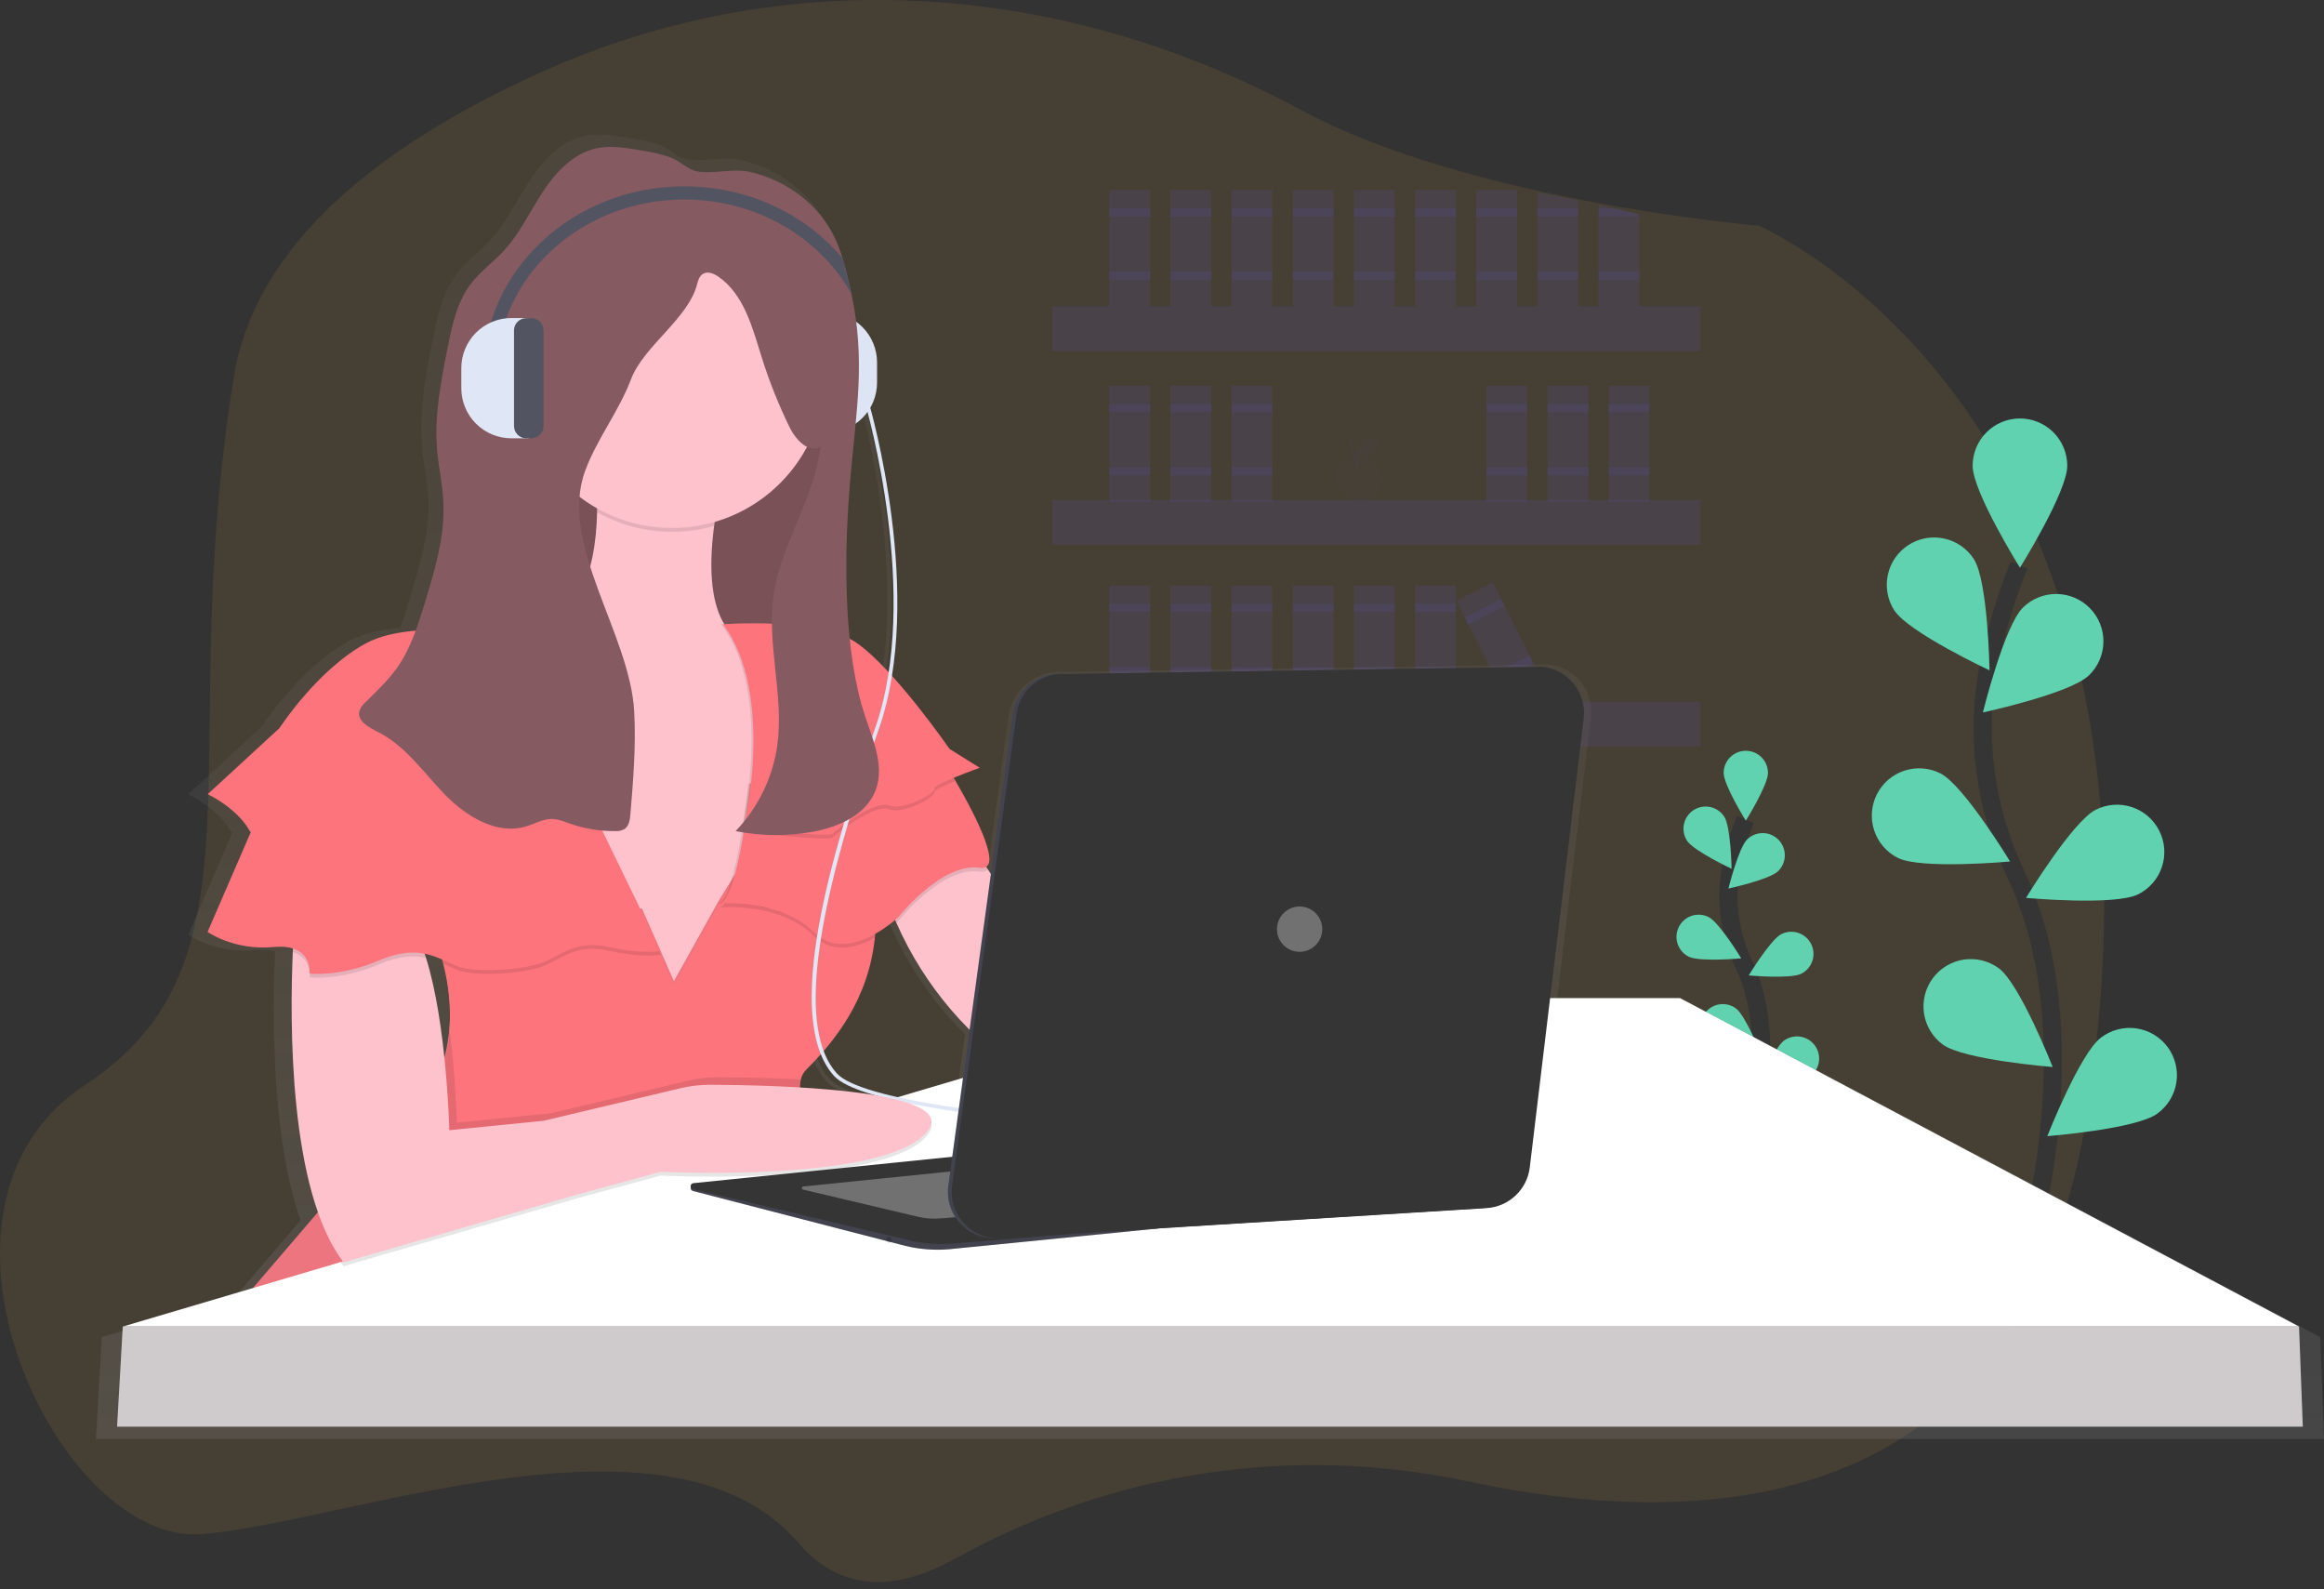 <svg width="256" height="175" viewBox="0 0 256 175" fill="none" xmlns="http://www.w3.org/2000/svg">
<rect x="0" y="0" width="256" height="175" fill="#333333" stroke="none"/>
<g clip-path="url(#clip0)">
<path opacity="0.1" d="M105.21 171.663C122.513 162.088 142.28 159.027 161.598 163.132C188.971 168.951 223.374 166.67 230.038 121.773C241.419 45.095 193.727 24.856 193.727 24.856C193.727 24.856 162.011 22.2 143.257 12.088C116.617 -2.281 86.168 -4.111 59.394 8.047C42.272 15.815 28.172 26.632 25.763 41.484C19.028 83.021 30.09 105.906 9.396 119.465C-11.298 133.024 6.387 170.249 22.252 168.96C38.116 167.671 73.965 153.533 87.935 169.91C92.897 175.718 99.174 175.004 105.21 171.663Z" fill="#F2AB3E"/>
<path opacity="0.1" d="M187.31 33.725H115.913V38.664H187.31V33.725Z" fill="#6C63FF"/>
<path opacity="0.1" d="M187.31 55.055H115.913V59.994H187.31V55.055Z" fill="#6C63FF"/>
<path opacity="0.1" d="M187.31 77.282H115.913V82.222H187.31V77.282Z" fill="#6C63FF"/>
<path opacity="0.1" d="M126.69 20.928H122.199V33.725H126.69V20.928Z" fill="#6C63FF"/>
<path opacity="0.1" d="M126.69 22.948H122.199V23.846H126.69V22.948Z" fill="#6C63FF"/>
<path opacity="0.1" d="M126.69 29.908H122.199V30.806H126.69V29.908Z" fill="#6C63FF"/>
<path opacity="0.1" d="M133.425 20.928H128.935V33.725H133.425V20.928Z" fill="#6C63FF"/>
<path opacity="0.1" d="M133.425 22.948H128.935V23.846H133.425V22.948Z" fill="#6C63FF"/>
<path opacity="0.1" d="M133.425 29.908H128.935V30.806H133.425V29.908Z" fill="#6C63FF"/>
<path opacity="0.1" d="M140.161 20.928H135.671V33.725H140.161V20.928Z" fill="#6C63FF"/>
<path opacity="0.1" d="M140.161 22.948H135.671V23.846H140.161V22.948Z" fill="#6C63FF"/>
<path opacity="0.1" d="M140.161 29.908H135.671V30.806H140.161V29.908Z" fill="#6C63FF"/>
<path opacity="0.1" d="M146.897 20.928H142.406V33.725H146.897V20.928Z" fill="#6C63FF"/>
<path opacity="0.1" d="M146.897 22.948H142.406V23.846H146.897V22.948Z" fill="#6C63FF"/>
<path opacity="0.1" d="M146.897 29.908H142.406V30.806H146.897V29.908Z" fill="#6C63FF"/>
<path opacity="0.1" d="M153.632 20.928H149.142V33.725H153.632V20.928Z" fill="#6C63FF"/>
<path opacity="0.1" d="M153.632 22.948H149.142V23.846H153.632V22.948Z" fill="#6C63FF"/>
<path opacity="0.1" d="M153.632 29.908H149.142V30.806H153.632V29.908Z" fill="#6C63FF"/>
<path opacity="0.1" d="M160.368 20.928H155.877V33.725H160.368V20.928Z" fill="#6C63FF"/>
<path opacity="0.1" d="M160.368 22.948H155.877V23.846H160.368V22.948Z" fill="#6C63FF"/>
<path opacity="0.1" d="M160.368 29.908H155.877V30.806H160.368V29.908Z" fill="#6C63FF"/>
<path opacity="0.1" d="M167.103 20.928H162.613V33.725H167.103V20.928Z" fill="#6C63FF"/>
<path opacity="0.1" d="M167.103 22.948H162.613V23.846H167.103V22.948Z" fill="#6C63FF"/>
<path opacity="0.1" d="M167.103 29.908H162.613V30.806H167.103V29.908Z" fill="#6C63FF"/>
<path opacity="0.1" d="M164.445 64.148L160.431 66.161L166.167 77.601L170.182 75.588L164.445 64.148Z" fill="#6C63FF"/>
<path opacity="0.1" d="M165.352 65.955L161.338 67.968L161.741 68.771L165.755 66.758L165.352 65.955Z" fill="#6C63FF"/>
<path opacity="0.1" d="M168.47 72.179L164.456 74.191L164.859 74.994L168.873 72.981L168.47 72.179Z" fill="#6C63FF"/>
<path opacity="0.1" d="M126.69 42.481H122.199V55.279H126.69V42.481Z" fill="#6C63FF"/>
<path opacity="0.1" d="M126.69 44.502H122.199V45.4H126.69V44.502Z" fill="#6C63FF"/>
<path opacity="0.1" d="M126.69 51.463H122.199V52.361H126.69V51.463Z" fill="#6C63FF"/>
<path opacity="0.1" d="M133.425 42.481H128.935V55.279H133.425V42.481Z" fill="#6C63FF"/>
<path opacity="0.1" d="M133.425 44.502H128.935V45.4H133.425V44.502Z" fill="#6C63FF"/>
<path opacity="0.1" d="M133.425 51.463H128.935V52.361H133.425V51.463Z" fill="#6C63FF"/>
<path opacity="0.1" d="M140.161 42.481H135.671V55.279H140.161V42.481Z" fill="#6C63FF"/>
<path opacity="0.1" d="M140.161 44.502H135.671V45.4H140.161V44.502Z" fill="#6C63FF"/>
<path opacity="0.1" d="M140.161 51.463H135.671V52.361H140.161V51.463Z" fill="#6C63FF"/>
<path opacity="0.1" d="M168.226 42.481H163.736V55.279H168.226V42.481Z" fill="#6C63FF"/>
<path opacity="0.1" d="M168.226 44.502H163.736V45.4H168.226V44.502Z" fill="#6C63FF"/>
<path opacity="0.1" d="M168.226 51.463H163.736V52.361H168.226V51.463Z" fill="#6C63FF"/>
<path opacity="0.1" d="M174.962 42.481H170.471V55.279H174.962V42.481Z" fill="#6C63FF"/>
<path opacity="0.1" d="M174.962 44.502H170.471V45.4H174.962V44.502Z" fill="#6C63FF"/>
<path opacity="0.1" d="M174.962 51.463H170.471V52.361H174.962V51.463Z" fill="#6C63FF"/>
<path opacity="0.1" d="M181.697 42.481H177.207V55.279H181.697V42.481Z" fill="#6C63FF"/>
<path opacity="0.1" d="M181.697 44.502H177.207V45.4H181.697V44.502Z" fill="#6C63FF"/>
<path opacity="0.1" d="M181.697 51.463H177.207V52.361H181.697V51.463Z" fill="#6C63FF"/>
<path opacity="0.1" d="M126.69 64.484H122.199V77.282H126.69V64.484Z" fill="#6C63FF"/>
<path opacity="0.1" d="M126.69 66.505H122.199V67.403H126.69V66.505Z" fill="#6C63FF"/>
<path opacity="0.1" d="M126.69 73.465H122.199V74.363H126.69V73.465Z" fill="#6C63FF"/>
<path opacity="0.1" d="M133.425 64.484H128.935V77.282H133.425V64.484Z" fill="#6C63FF"/>
<path opacity="0.1" d="M133.425 66.505H128.935V67.403H133.425V66.505Z" fill="#6C63FF"/>
<path opacity="0.1" d="M133.425 73.465H128.935V74.363H133.425V73.465Z" fill="#6C63FF"/>
<path opacity="0.1" d="M140.161 64.484H135.671V77.282H140.161V64.484Z" fill="#6C63FF"/>
<path opacity="0.1" d="M140.161 66.505H135.671V67.403H140.161V66.505Z" fill="#6C63FF"/>
<path opacity="0.1" d="M140.161 73.465H135.671V74.363H140.161V73.465Z" fill="#6C63FF"/>
<path opacity="0.1" d="M146.897 64.484H142.406V77.282H146.897V64.484Z" fill="#6C63FF"/>
<path opacity="0.1" d="M146.897 66.505H142.406V67.403H146.897V66.505Z" fill="#6C63FF"/>
<path opacity="0.1" d="M146.897 73.465H142.406V74.363H146.897V73.465Z" fill="#6C63FF"/>
<path opacity="0.1" d="M153.632 64.484H149.142V77.282H153.632V64.484Z" fill="#6C63FF"/>
<path opacity="0.1" d="M153.632 66.505H149.142V67.403H153.632V66.505Z" fill="#6C63FF"/>
<path opacity="0.1" d="M153.632 73.465H149.142V74.363H153.632V73.465Z" fill="#6C63FF"/>
<path opacity="0.1" d="M160.368 64.484H155.877V77.282H160.368V64.484Z" fill="#6C63FF"/>
<path opacity="0.1" d="M160.368 66.505H155.877V67.403H160.368V66.505Z" fill="#6C63FF"/>
<path opacity="0.1" d="M160.368 73.465H155.877V74.363H160.368V73.465Z" fill="#6C63FF"/>
<path opacity="0.1" d="M173.839 22.067V33.724H169.349V21.212C170.851 21.477 172.348 21.762 173.839 22.067Z" fill="#6C63FF"/>
<path opacity="0.1" d="M173.839 22.948H169.349V23.846H173.839V22.948Z" fill="#6C63FF"/>
<path opacity="0.1" d="M173.839 29.908H169.349V30.806H173.839V29.908Z" fill="#6C63FF"/>
<path opacity="0.1" d="M180.575 23.627V33.73H176.084V22.549C176.668 22.677 177.249 22.811 177.831 22.948C178.75 23.164 179.665 23.39 180.575 23.627Z" fill="#6C63FF"/>
<path opacity="0.1" d="M180.575 23.626V23.85H176.084V22.952H177.831C178.75 23.165 179.665 23.389 180.575 23.626Z" fill="#6C63FF"/>
<path opacity="0.1" d="M180.575 29.908H176.084V30.806H180.575V29.908Z" fill="#6C63FF"/>
<g opacity="0.1">
<path opacity="0.1" d="M149.229 50.628C149.229 50.628 147.869 50.165 147.209 51.367C147.036 51.692 146.948 52.055 146.953 52.423C146.958 52.791 147.056 53.152 147.238 53.472C147.669 54.249 148.556 55.269 150.235 55.17C151.661 55.094 152.135 54.007 152.256 52.994C152.302 52.615 152.252 52.231 152.108 51.877C151.965 51.524 151.734 51.212 151.437 50.973C151.14 50.733 150.787 50.574 150.41 50.508C150.034 50.443 149.648 50.475 149.288 50.601L149.229 50.628Z" fill="#6C63FF"/>
<path opacity="0.1" d="M147.534 53.581C147.352 53.261 147.255 52.9 147.25 52.532C147.244 52.164 147.332 51.8 147.505 51.475C148.16 50.276 149.526 50.736 149.526 50.736L149.595 50.712C150.115 50.524 150.685 50.536 151.196 50.748C150.914 50.58 150.599 50.477 150.272 50.446C149.946 50.414 149.616 50.456 149.308 50.568L149.238 50.593C149.238 50.593 147.878 50.13 147.217 51.331C147.045 51.657 146.957 52.02 146.962 52.388C146.967 52.756 147.065 53.117 147.247 53.437C147.584 54.081 148.126 54.593 148.787 54.895C148.257 54.58 147.824 54.125 147.534 53.581V53.581Z" fill="#6C63FF"/>
<path opacity="0.2" d="M148.527 51.205C148.527 51.205 149.032 51.602 150.258 51.205Z" fill="#6C63FF"/>
<path opacity="0.1" d="M148.417 48.318C148.417 48.318 149.281 50.662 149.209 51.275L149.894 51.203C149.894 51.203 148.74 49.149 149.03 48.318H148.417Z" fill="#6C63FF"/>
<path opacity="0.2" d="M148.417 48.318C148.417 48.318 149.281 50.662 149.209 51.275L149.894 51.203C149.894 51.203 148.74 49.149 149.03 48.318H148.417Z" fill="#6C63FF"/>
<path opacity="0.1" d="M151.95 48.517C151.95 48.517 150.588 47.821 149.979 48.395C149.371 48.97 149.276 50.441 149.276 50.441C149.276 50.441 151.497 50.742 151.95 48.517Z" fill="#6C63FF"/>
<path opacity="0.1" d="M151.95 48.517C151.95 48.517 150.588 47.821 149.979 48.395C149.371 48.97 149.276 50.441 149.276 50.441C149.276 50.441 151.497 50.742 151.95 48.517Z" fill="#6C63FF"/>
<path opacity="0.1" d="M149.274 50.441C149.274 50.441 149.631 48.735 151.948 48.515Z" fill="#6C63FF"/>
</g>
<path d="M223.411 137.182C223.411 137.182 230.328 113.7 222.113 96.414C218.667 89.16 217.522 81.016 219.113 73.145C219.875 69.411 220.978 65.754 222.407 62.222" stroke="#353535" stroke-width="2" stroke-miterlimit="10"/>
<path d="M217.297 51.297C217.297 54.175 222.508 62.523 222.508 62.523C222.508 62.523 227.719 54.178 227.719 51.297C227.719 49.915 227.17 48.59 226.193 47.612C225.215 46.635 223.89 46.086 222.508 46.086C221.126 46.086 219.8 46.635 218.823 47.612C217.846 48.59 217.297 49.915 217.297 51.297Z" fill="#60D2B0"/>
<path d="M208.682 67.238C210.254 69.654 219.156 73.828 219.156 73.828C219.156 73.828 218.995 63.989 217.43 61.574C217.058 60.999 216.576 60.502 216.013 60.114C215.449 59.725 214.814 59.451 214.145 59.307C213.475 59.164 212.784 59.154 212.11 59.277C211.437 59.401 210.794 59.656 210.219 60.028C209.644 60.4 209.148 60.881 208.759 61.445C208.371 62.008 208.097 62.643 207.953 63.313C207.809 63.982 207.799 64.674 207.923 65.347C208.046 66.021 208.301 66.663 208.673 67.238H208.682Z" fill="#60D2B0"/>
<path d="M209.053 94.481C211.624 95.776 221.422 94.88 221.422 94.88C221.422 94.88 216.316 86.47 213.745 85.174C213.134 84.866 212.469 84.681 211.786 84.631C211.104 84.58 210.418 84.664 209.768 84.878C209.118 85.092 208.517 85.433 207.998 85.879C207.48 86.326 207.054 86.87 206.746 87.481C206.438 88.092 206.253 88.758 206.202 89.441C206.152 90.123 206.236 90.809 206.45 91.459C206.664 92.109 207.004 92.71 207.451 93.228C207.898 93.747 208.442 94.172 209.053 94.481V94.481Z" fill="#60D2B0"/>
<path d="M213.992 115.028C216.307 116.739 226.116 117.513 226.116 117.513C226.116 117.513 222.506 108.36 220.191 106.649C219.641 106.242 219.016 105.947 218.352 105.782C217.688 105.616 216.998 105.583 216.321 105.684C215.644 105.785 214.994 106.019 214.407 106.372C213.82 106.724 213.309 107.189 212.902 107.739C212.495 108.289 212.2 108.914 212.035 109.578C211.869 110.242 211.836 110.932 211.937 111.609C212.039 112.286 212.272 112.936 212.625 113.523C212.977 114.11 213.442 114.621 213.992 115.028V115.028Z" fill="#60D2B0"/>
<path d="M230.099 74.384C228.036 76.389 218.424 78.466 218.424 78.466C218.424 78.466 220.779 68.912 222.843 66.907C223.333 66.427 223.913 66.048 224.55 65.792C225.187 65.536 225.869 65.409 226.555 65.417C227.241 65.426 227.919 65.57 228.55 65.841C229.181 66.112 229.752 66.505 230.23 66.998C230.708 67.49 231.084 68.072 231.337 68.71C231.59 69.349 231.714 70.031 231.702 70.717C231.69 71.403 231.543 72.081 231.269 72.71C230.994 73.339 230.599 73.908 230.104 74.384H230.099Z" fill="#60D2B0"/>
<path d="M235.546 98.487C232.975 99.783 223.177 98.887 223.177 98.887C223.177 98.887 228.283 90.477 230.854 89.181C231.465 88.873 232.13 88.688 232.813 88.637C233.495 88.587 234.181 88.671 234.831 88.885C235.481 89.099 236.083 89.439 236.601 89.886C237.12 90.333 237.545 90.877 237.853 91.488C238.161 92.099 238.346 92.765 238.397 93.447C238.448 94.13 238.363 94.816 238.149 95.466C237.935 96.115 237.595 96.717 237.148 97.235C236.702 97.754 236.157 98.179 235.546 98.487V98.487Z" fill="#60D2B0"/>
<path d="M237.643 122.644C235.328 124.354 225.519 125.129 225.519 125.129C225.519 125.129 229.129 115.975 231.444 114.265C231.994 113.848 232.62 113.546 233.288 113.373C233.955 113.201 234.65 113.163 235.332 113.261C236.015 113.359 236.671 113.592 237.262 113.945C237.854 114.299 238.37 114.766 238.78 115.321C239.189 115.875 239.485 116.505 239.65 117.174C239.815 117.843 239.845 118.539 239.739 119.22C239.633 119.901 239.393 120.554 239.033 121.142C238.673 121.73 238.2 122.24 237.641 122.644H237.643Z" fill="#60D2B0"/>
<path d="M192.735 125.365C192.735 125.365 195.975 114.363 192.126 106.265C190.491 102.878 189.997 99.052 190.721 95.362C191.078 93.613 191.596 91.9 192.266 90.245" stroke="#353535" stroke-width="2" stroke-miterlimit="10"/>
<path d="M189.87 85.126C189.87 86.473 192.311 90.385 192.311 90.385C192.311 90.385 194.751 86.473 194.751 85.126C194.751 84.479 194.494 83.858 194.036 83.4C193.578 82.942 192.957 82.685 192.309 82.685C191.662 82.685 191.041 82.942 190.583 83.4C190.125 83.858 189.868 84.479 189.868 85.126H189.87Z" fill="#60D2B0"/>
<path d="M185.835 92.595C186.567 93.718 190.743 95.682 190.743 95.682C190.743 95.682 190.667 91.073 189.935 89.941C189.761 89.672 189.535 89.44 189.271 89.258C189.007 89.076 188.71 88.947 188.396 88.88C188.083 88.813 187.759 88.808 187.444 88.866C187.128 88.924 186.828 89.044 186.558 89.218C186.289 89.392 186.057 89.618 185.875 89.882C185.693 90.146 185.565 90.443 185.497 90.757C185.43 91.07 185.426 91.394 185.484 91.71C185.542 92.025 185.661 92.326 185.835 92.595V92.595Z" fill="#60D2B0"/>
<path d="M186.01 105.359C187.214 105.965 191.805 105.547 191.805 105.547C191.805 105.547 189.414 101.607 188.213 100.999C187.927 100.854 187.615 100.768 187.295 100.744C186.975 100.72 186.654 100.76 186.349 100.86C185.734 101.063 185.225 101.502 184.934 102.08C184.642 102.658 184.592 103.328 184.795 103.943C184.998 104.558 185.437 105.067 186.015 105.359H186.01Z" fill="#60D2B0"/>
<path d="M188.318 114.987C189.403 115.788 193.999 116.152 193.999 116.152C193.999 116.152 192.306 111.864 191.224 111.062C190.966 110.872 190.673 110.734 190.362 110.656C190.051 110.579 189.727 110.563 189.41 110.611C189.093 110.658 188.788 110.768 188.514 110.933C188.239 111.099 187.999 111.316 187.809 111.574C187.618 111.832 187.48 112.125 187.403 112.436C187.325 112.747 187.31 113.071 187.357 113.388C187.405 113.705 187.514 114.009 187.68 114.284C187.845 114.559 188.063 114.799 188.321 114.989L188.318 114.987Z" fill="#60D2B0"/>
<path d="M195.869 95.944C194.901 96.882 190.395 97.856 190.395 97.856C190.395 97.856 191.5 93.379 192.465 92.441C192.93 91.99 193.554 91.742 194.202 91.751C194.849 91.761 195.466 92.027 195.917 92.491C196.368 92.956 196.616 93.581 196.607 94.228C196.598 94.875 196.331 95.492 195.867 95.944H195.869Z" fill="#60D2B0"/>
<path d="M198.426 107.238C197.223 107.844 192.631 107.426 192.631 107.426C192.631 107.426 195.023 103.486 196.224 102.878C196.802 102.586 197.472 102.536 198.087 102.739C198.702 102.942 199.211 103.38 199.503 103.959C199.794 104.537 199.844 105.207 199.642 105.822C199.439 106.437 199 106.946 198.422 107.238H198.426Z" fill="#60D2B0"/>
<path d="M199.398 118.546C198.314 119.348 193.718 119.712 193.718 119.712C193.718 119.712 195.411 115.423 196.493 114.622C196.751 114.431 197.044 114.293 197.355 114.215C197.666 114.138 197.989 114.122 198.306 114.169C198.623 114.217 198.928 114.326 199.203 114.491C199.478 114.656 199.717 114.874 199.908 115.131C200.099 115.389 200.237 115.682 200.315 115.993C200.392 116.304 200.408 116.627 200.36 116.944C200.313 117.262 200.204 117.566 200.039 117.841C199.874 118.116 199.656 118.356 199.398 118.546Z" fill="#60D2B0"/>
<path d="M255.578 147.251L186.058 110.374H171.48L175.251 78.977C175.334 78.29 175.279 77.593 175.089 76.927C174.899 76.261 174.578 75.64 174.145 75.1C173.712 74.56 173.175 74.112 172.567 73.782C171.959 73.452 171.29 73.246 170.602 73.177L170.211 73.193H170.173L117.139 73.999C115.781 73.903 114.434 74.294 113.339 75.102C112.243 75.909 111.472 77.081 111.162 78.406L108.692 96.449L108.335 95.903L108.163 95.641C109.467 94.792 106.894 89.747 104.714 85.986L104.516 85.645C105.899 85.068 107.435 84.522 107.435 84.522L104.034 82.398C104.034 82.398 100.904 77.868 97.572 74.192C99.817 60.133 95.075 43.882 95.019 43.657L94.894 43.691C95.552 42.625 95.899 41.397 95.895 40.144V40.144C95.895 39.19 95.693 38.246 95.301 37.376C94.909 36.506 94.337 35.729 93.623 35.096C93.49 33.893 93.299 32.654 93.025 31.349C92.976 31.125 92.924 30.875 92.868 30.637C92.612 29.515 92.354 28.392 92.015 27.292C91.78 26.508 91.488 25.742 91.142 25C89.37 21.257 85.726 18.581 81.734 17.638C79.68 17.153 77.574 17.905 75.657 17.546C74.691 17.368 73.827 16.441 72.886 16.066C71.694 15.59 70.403 15.368 69.141 15.168C67.569 14.905 65.937 14.645 64.372 14.986C61.79 15.547 59.821 17.64 58.373 19.849C56.925 22.059 55.8 24.506 54.011 26.45C52.814 27.752 51.341 28.799 50.275 30.209C48.703 32.283 48.157 34.924 47.652 37.488C47.028 40.642 46.404 43.842 46.417 47.045C46.417 47.789 46.429 48.534 46.494 49.279C46.658 51.192 47.093 53.078 47.196 54.993C47.196 55.2 47.212 55.407 47.217 55.613C47.194 59.118 46.159 62.573 45.131 65.941C44.803 67.012 44.471 68.092 44.082 69.147C42.017 69.322 40.041 69.736 38.535 70.548C33.029 73.494 28.793 80.063 28.793 80.063L20.739 87.472C20.739 87.472 23.918 88.957 25.402 91.5C25.455 91.59 25.516 91.675 25.584 91.754L25.467 92.024L20.739 102.944C20.739 102.944 23.707 105.064 28.148 104.639C28.87 104.549 29.602 104.602 30.304 104.797C30.304 104.931 30.29 105.068 30.286 105.212C30.014 111.46 29.87 125.152 33.103 134.399L25.797 142.931L11.204 147.253L10.568 158.479H256.002L255.578 147.251ZM45.093 105.389C45.719 105.517 46.329 105.711 46.913 105.969V113.773C46.527 111.016 45.991 108.191 45.243 105.843C45.196 105.69 45.153 105.54 45.093 105.389ZM87.233 120.407C87.233 120.38 87.233 120.354 87.233 120.327C87.242 120.054 87.279 119.783 87.343 119.518C87.434 119.108 87.637 118.73 87.929 118.427C88.47 117.886 89.029 117.305 89.588 116.674C89.932 117.562 90.429 118.383 91.056 119.101C91.775 119.902 93.38 120.623 95.634 121.274C92.85 120.842 90.046 120.553 87.233 120.407V120.407ZM105.556 119.33L98.219 121.501C94.75 120.724 92.282 119.835 91.368 118.807C90.729 118.069 90.233 117.22 89.905 116.301C92.523 113.265 95.069 109.181 95.652 103.604C95.668 103.458 95.679 103.308 95.693 103.155C96.489 102.703 97.24 102.177 97.938 101.584L98.07 101.893C100.043 106.379 102.834 110.459 106.299 113.923L105.556 119.33ZM94.68 44.019C95.257 46.1 99.171 60.836 97.208 73.793C95.987 72.477 94.754 71.3 93.65 70.526C93.388 70.345 93.114 70.182 92.83 70.039C92.585 67.663 92.473 65.2 92.455 62.76C92.478 59.738 92.657 56.74 92.904 53.889C93.171 50.867 93.486 47.984 93.681 45.148C94.055 44.81 94.39 44.431 94.68 44.019V44.019Z" fill="url(#paint0_linear)"/>
<path d="M91.099 47.648H89.184V34.402H91.099C92.561 34.402 93.964 34.983 94.998 36.017C96.032 37.051 96.613 38.453 96.613 39.916V42.121C96.615 42.846 96.474 43.565 96.197 44.235C95.921 44.906 95.515 45.515 95.003 46.029C94.491 46.542 93.882 46.949 93.212 47.227C92.543 47.505 91.824 47.648 91.099 47.648V47.648Z" fill="#DFE6F5"/>
<path d="M88.912 47.648H89.456C90.203 47.648 90.809 47.042 90.809 46.295V35.767C90.809 35.019 90.203 34.413 89.456 34.413H88.912C88.164 34.413 87.558 35.019 87.558 35.767V46.295C87.558 47.042 88.164 47.648 88.912 47.648Z" fill="#535461"/>
<g opacity="0.1">
<path opacity="0.1" d="M91.099 47.648H89.184V34.402H91.099C92.561 34.402 93.964 34.983 94.998 36.017C96.032 37.051 96.613 38.453 96.613 39.916V42.121C96.615 42.846 96.474 43.565 96.197 44.235C95.921 44.906 95.515 45.515 95.003 46.029C94.491 46.542 93.882 46.949 93.212 47.227C92.543 47.505 91.824 47.648 91.099 47.648V47.648Z" fill="black"/>
<path opacity="0.1" d="M88.912 47.648H89.456C90.203 47.648 90.809 47.042 90.809 46.295V35.767C90.809 35.019 90.203 34.413 89.456 34.413H88.912C88.164 34.413 87.558 35.019 87.558 35.767V46.295C87.558 47.042 88.164 47.648 88.912 47.648Z" fill="black"/>
</g>
<path d="M92.011 41.412H58.537V76.134H92.011V41.412Z" fill="#865A61"/>
<path opacity="0.1" d="M92.011 36.63H58.537V71.352H92.011V36.63Z" fill="black"/>
<path d="M90.868 70.21L88.847 84.893L87.895 91.795L87.545 94.33L84.611 100.051L79.222 110.549L68.827 111.798L50.542 86.011C50.542 86.011 40.968 67.715 55.524 69.377C63.685 70.311 65.627 63.005 65.773 56.406C65.81 53.084 65.509 49.766 64.875 46.505L79.429 53.575C79.09 55.151 78.836 56.599 78.665 57.919C77.956 63.321 78.544 66.689 79.774 68.73C83.05 74.166 90.868 70.21 90.868 70.21Z" fill="#FDC2CC"/>
<path opacity="0.1" d="M79.433 53.577C79.095 55.153 78.84 56.601 78.669 57.921C77.159 58.351 75.597 58.569 74.026 58.568C71.135 58.573 68.292 57.829 65.773 56.41C65.81 53.088 65.509 49.77 64.875 46.509L79.433 53.577Z" fill="black"/>
<path d="M74.027 58.15C83.328 58.15 90.868 50.61 90.868 41.309C90.868 32.008 83.328 24.468 74.027 24.468C64.725 24.468 57.185 32.008 57.185 41.309C57.185 50.61 64.725 58.15 74.027 58.15Z" fill="#FDC2CC"/>
<path d="M96.483 137.16L27.246 142.571L38.472 129.472C50.517 122.112 50.414 111.996 48.813 105.72C48.316 103.709 47.566 101.769 46.579 99.948L70.511 100.06H70.713L72.68 104.53L72.769 104.732L74.233 108.057L79.222 99.117L80.958 96.32L81.927 94.748C81.927 94.748 96.274 91.421 96.481 99.945C96.506 100.924 96.468 101.904 96.366 102.878C95.652 109.739 91.898 114.301 88.789 117.411C85.255 120.943 96.483 137.16 96.483 137.16Z" fill="#EC7580"/>
<path d="M88.214 118.892C87.707 120.913 88.986 124.386 90.684 127.796C82.545 128.672 73.62 128.216 73.62 128.216L64.462 130.713L38.682 138.198C37.56 136.746 36.662 134.92 35.919 132.864L38.474 129.882C46.514 124.97 49.141 118.829 49.525 113.423C49.677 110.969 49.438 108.506 48.815 106.128C48.319 104.119 47.569 102.18 46.583 100.36L70.515 100.472H70.717L72.684 104.943L72.774 105.145L74.237 108.47L79.226 99.529L80.957 96.732L81.927 95.16C81.927 95.16 96.274 91.828 96.483 100.36C96.508 101.339 96.47 102.318 96.368 103.292C95.654 110.154 91.9 114.716 88.791 117.826C88.504 118.121 88.305 118.49 88.214 118.892V118.892Z" fill="#FE747D"/>
<path d="M142.224 129.674C141.809 134.663 129.75 128.011 129.75 128.011C129.75 128.011 126.007 126.762 113.324 118.655C106.885 114.54 101.807 108.611 98.73 101.616C98.245 100.535 97.839 99.42 97.516 98.28L106.254 91.829L108.802 95.725L117.273 108.668L129.748 116.975C129.748 116.975 142.64 124.685 142.224 129.674Z" fill="#FDC2CC"/>
<path d="M253.25 146.099H13.523L37.522 138.998L97.518 121.242L135.776 109.92H185.054L253.25 146.099Z" fill="white"/>
<path d="M13.523 146.1L12.899 157.119H253.665L253.25 146.1H13.523Z" fill="#CBCDDA"/>
<path opacity="0.1" d="M13.523 146.1L12.899 157.119H253.665L253.25 146.1H13.523Z" fill="#F2AB3E"/>
<path d="M76.373 130.515L127.045 125.309L127.669 135.289L104.507 137.585C102.91 137.715 101.301 137.59 99.743 137.215L76.33 131.166C76.255 131.147 76.19 131.102 76.145 131.039C76.1 130.977 76.078 130.9 76.083 130.823C76.088 130.746 76.12 130.673 76.172 130.617C76.225 130.561 76.296 130.525 76.373 130.515V130.515Z" fill="#535461"/>
<path opacity="0.2" d="M76.373 130.515L127.045 125.309L127.669 135.289L104.507 137.585C102.91 137.715 101.301 137.59 99.743 137.215L76.33 131.166C76.255 131.147 76.19 131.102 76.145 131.039C76.1 130.977 76.078 130.9 76.083 130.823C76.088 130.746 76.12 130.673 76.172 130.617C76.225 130.561 76.296 130.525 76.373 130.515V130.515Z" fill="black"/>
<path d="M76.373 130.306L127.462 125.1L128.086 135.08L104.923 136.957C103.326 137.088 101.719 136.965 100.161 136.593L76.33 130.96C76.254 130.941 76.187 130.897 76.141 130.833C76.094 130.77 76.072 130.693 76.077 130.615C76.082 130.537 76.114 130.463 76.168 130.407C76.222 130.35 76.295 130.315 76.373 130.306V130.306Z" fill="#353535"/>
<path opacity="0.3" d="M88.485 130.671L115.5 127.918L115.83 133.194L103.582 134.189C102.737 134.258 101.887 134.192 101.063 133.993L88.463 131.014C88.423 131.004 88.389 130.98 88.365 130.947C88.341 130.914 88.329 130.874 88.332 130.833C88.334 130.792 88.351 130.754 88.379 130.724C88.407 130.694 88.445 130.675 88.485 130.671Z" fill="white"/>
<path opacity="0.1" d="M108.803 95.729C108.639 95.954 108.354 96.055 107.918 95.992C103.76 95.368 98.978 101.398 98.978 101.398C98.978 101.398 98.892 101.479 98.737 101.623C98.252 100.541 97.846 99.426 97.523 98.286L106.254 91.829L108.803 95.729Z" fill="black"/>
<path opacity="0.1" d="M96.368 103.278C94.413 104.367 91.721 105.149 89.622 103.054C85.996 99.428 79.639 99.911 79.244 99.933C79.893 99.843 80.468 98.51 80.957 96.722L81.927 95.151C81.927 95.151 96.274 91.828 96.483 100.36C96.507 101.334 96.469 102.309 96.368 103.278Z" fill="black"/>
<path opacity="0.1" d="M88.843 84.893L87.54 94.322L84.606 100.043C82.787 99.578 80.907 99.401 79.033 99.52C81.101 99.235 82.437 86.314 82.437 86.314L82.556 86.287L88.843 84.893Z" fill="black"/>
<path d="M107.918 95.575C103.76 94.951 98.978 100.982 98.978 100.982C98.978 100.982 93.365 106.388 89.622 102.645C85.996 99.019 79.639 99.502 79.244 99.525C81.312 99.237 82.648 86.316 82.648 86.316L82.767 86.289L102.72 81.853C102.72 81.853 103.91 83.676 105.253 85.997C107.675 90.18 110.594 95.977 107.918 95.575Z" fill="#FE747D"/>
<path opacity="0.1" d="M102.927 87.259C103.136 87.674 99.599 89.753 97.938 89.129C96.276 88.505 92.116 91.823 91.701 92.248C91.285 92.672 81.93 91.624 81.93 91.624C82.318 89.864 82.598 88.083 82.767 86.289L102.72 81.853C102.72 81.853 103.91 83.676 105.253 85.997C104.011 86.507 102.826 87.055 102.927 87.259Z" fill="black"/>
<path opacity="0.1" d="M90.868 70.209L88.847 84.893L87.895 91.795C85.107 91.586 81.725 91.211 81.725 91.211C81.725 91.211 85.259 76.449 79.438 68.759C79.438 68.759 79.561 68.759 79.783 68.736C83.05 74.165 90.868 70.209 90.868 70.209Z" fill="black"/>
<path d="M79.642 68.755C79.642 68.755 90.246 67.924 94.404 70.834C98.562 73.744 104.593 82.478 104.593 82.478L107.92 84.557C107.92 84.557 102.723 86.427 102.931 86.845C103.14 87.262 99.604 89.339 97.942 88.715C96.281 88.091 92.121 91.409 91.705 91.834C91.29 92.258 81.934 91.21 81.934 91.21C81.934 91.21 85.464 76.447 79.642 68.755Z" fill="#FE747D"/>
<path d="M156.252 126.033C153.845 125.975 97.26 124.506 91.858 118.48C86.106 112.064 91.689 93.574 96.391 80.224C101.508 65.691 95.407 44.822 95.347 44.584L95.749 44.478C95.812 44.719 101.943 65.709 96.784 80.361C89.471 101.132 87.96 113.509 92.168 118.202C97.453 124.096 155.675 125.611 156.264 125.611L156.252 126.033Z" fill="#DFE6F5"/>
<path d="M117.132 74.228L169.477 73.434C170.152 73.502 170.806 73.705 171.402 74.029C171.997 74.354 172.522 74.794 172.946 75.324C173.37 75.853 173.684 76.462 173.869 77.114C174.055 77.767 174.109 78.45 174.028 79.123L168.089 128.562C167.947 129.75 167.393 130.85 166.523 131.671C165.652 132.492 164.521 132.981 163.327 133.053L109.826 136.364C109.069 136.41 108.311 136.286 107.607 136.001C106.904 135.717 106.272 135.279 105.759 134.72C105.246 134.161 104.864 133.494 104.641 132.769C104.418 132.044 104.359 131.278 104.469 130.527L111.573 78.568C111.764 77.269 112.448 76.093 113.483 75.284C114.518 74.476 115.825 74.098 117.132 74.228Z" fill="#535461"/>
<path opacity="0.2" d="M117.132 74.228L169.477 73.434C170.152 73.502 170.806 73.705 171.402 74.029C171.997 74.354 172.522 74.794 172.946 75.324C173.37 75.853 173.684 76.462 173.869 77.114C174.055 77.767 174.109 78.45 174.028 79.123L168.089 128.562C167.947 129.75 167.393 130.85 166.523 131.671C165.652 132.492 164.521 132.981 163.327 133.053L109.826 136.364C109.069 136.41 108.311 136.286 107.607 136.001C106.904 135.717 106.272 135.279 105.759 134.72C105.246 134.161 104.864 133.494 104.641 132.769C104.418 132.044 104.359 131.278 104.469 130.527L111.573 78.568C111.764 77.269 112.448 76.093 113.483 75.284C114.518 74.476 115.825 74.098 117.132 74.228Z" fill="black"/>
<path d="M117.547 74.228L169.892 73.434C170.567 73.501 171.223 73.703 171.819 74.027C172.416 74.351 172.942 74.791 173.367 75.321C173.791 75.85 174.106 76.46 174.292 77.112C174.479 77.765 174.533 78.449 174.452 79.123L168.513 128.562C168.371 129.75 167.817 130.85 166.946 131.671C166.076 132.492 164.945 132.981 163.751 133.053L110.244 136.364C109.486 136.41 108.728 136.286 108.024 136.001C107.321 135.717 106.69 135.279 106.176 134.72C105.663 134.161 105.281 133.494 105.058 132.769C104.835 132.044 104.776 131.278 104.887 130.527L111.99 78.568C112.181 77.269 112.865 76.093 113.899 75.285C114.934 74.477 116.241 74.098 117.547 74.228V74.228Z" fill="#353535"/>
<path opacity="0.3" d="M143.158 104.827C144.536 104.827 145.653 103.71 145.653 102.332C145.653 100.955 144.536 99.838 143.158 99.838C141.781 99.838 140.664 100.955 140.664 102.332C140.664 103.71 141.781 104.827 143.158 104.827Z" fill="white"/>
<path opacity="0.1" d="M90.684 127.8C82.545 128.675 73.62 128.22 73.62 128.22L64.462 130.714L38.682 138.2C37.56 136.747 36.662 134.922 35.919 132.865L38.474 129.883C46.514 124.971 49.141 118.83 49.525 113.424C50.212 118.801 50.326 123.644 50.326 123.644L60.721 122.604L75.825 119.012C76.865 118.765 77.93 118.64 79 118.642C80.966 118.642 84.467 118.684 88.205 118.886C87.707 120.909 88.986 124.385 90.684 127.8Z" fill="black"/>
<path opacity="0.1" d="M102.096 125.101C97.313 130.714 72.78 129.468 72.78 129.468L63.631 131.962L37.849 139.445C37.737 139.299 37.625 139.151 37.522 138.996L97.52 121.241C101.35 122.014 103.701 123.217 102.096 125.101Z" fill="black"/>
<path d="M102.096 124.685C97.314 130.298 72.78 129.052 72.78 129.052L63.631 131.544L37.849 139.029C31.787 131.171 31.922 112.444 32.252 104.869C32.342 102.834 32.443 101.604 32.443 101.604C32.443 101.604 41.175 96.198 45.126 101.604C45.831 102.567 46.422 103.914 46.922 105.477C49.215 112.682 49.495 124.474 49.495 124.474L59.891 123.434L74.994 119.842C76.035 119.594 77.101 119.47 78.171 119.471C84.431 119.489 106.2 119.867 102.096 124.685Z" fill="#FDC2CC"/>
<path opacity="0.1" d="M46.92 105.479C45.593 105.192 43.983 105.255 41.801 106.18C37.434 108.05 34.109 107.635 34.109 107.635C34.109 107.635 34.376 105.513 32.254 104.869C32.344 102.834 32.445 101.604 32.445 101.604C32.445 101.604 41.177 96.198 45.128 101.604C45.827 102.567 46.422 103.914 46.92 105.479Z" fill="black"/>
<path opacity="0.1" d="M72.769 105.14C72.63 105.17 70.76 105.522 67.156 104.723C63.413 103.892 61.959 105.554 59.88 106.386C57.8 107.219 52.405 107.635 50.317 106.804C49.826 106.607 49.332 106.355 48.809 106.131C48.314 104.121 47.567 102.182 46.584 100.36L70.515 100.473L72.684 104.943L72.769 105.14Z" fill="black"/>
<path d="M72.769 104.725C72.769 104.725 70.899 105.141 67.156 104.31C63.413 103.479 61.959 105.141 59.88 105.974C57.8 106.807 52.394 107.222 50.315 106.389C48.236 105.556 46.157 103.895 41.783 105.765C37.41 107.635 34.091 107.22 34.091 107.22C34.091 107.22 34.507 103.892 30.142 104.301C25.777 104.71 22.865 102.637 22.865 102.637L27.504 91.923L28.896 88.706L63.683 86.328H63.849L72.769 104.725Z" fill="#FE747D"/>
<path d="M57.185 70.21C57.185 70.21 45.751 67.922 40.346 70.834C34.942 73.746 30.784 80.19 30.784 80.19L22.881 87.466C22.881 87.466 25.999 88.921 27.454 91.416C28.909 93.91 35.564 91.416 35.564 91.416C35.564 91.416 44.504 89.337 45.753 92.455C47.001 95.574 52.823 93.91 52.823 93.91C52.823 93.91 64.882 90.583 67.17 94.326L57.185 70.21Z" fill="#FE747D"/>
<path d="M96.451 87.037C95.423 89.745 92.374 91.094 89.523 91.608C86.712 92.113 83.831 92.088 81.029 91.532C83.511 88.948 85.117 85.649 85.621 82.102C86.386 76.59 84.417 70.964 85.228 65.461C86.061 59.81 89.743 54.852 90.38 49.176C89.114 49.994 87.657 48.44 86.992 47.086C85.774 44.597 84.745 42.02 83.914 39.376C82.884 36.093 81.961 32.416 79.127 30.467C78.627 30.121 77.951 29.843 77.432 30.164C77.053 30.389 76.905 30.862 76.795 31.287C75.82 35.103 70.894 38.103 69.5 41.792C68.173 45.292 65.78 48.303 64.471 51.817C61.471 59.855 69.388 69.765 69.859 78.332C70.07 82.116 69.756 85.908 69.442 89.682C69.39 90.286 69.293 90.969 68.793 91.308C68.465 91.486 68.092 91.564 67.72 91.532C66.037 91.542 64.366 91.263 62.778 90.706C62.138 90.481 61.496 90.207 60.818 90.196C59.816 90.18 58.905 90.731 57.944 91.018C54.704 91.992 51.332 89.906 48.979 87.477C46.626 85.048 44.632 82.104 41.606 80.602C40.616 80.108 39.32 79.394 39.585 78.319C39.712 77.953 39.934 77.627 40.229 77.376C41.455 76.143 42.744 74.951 43.748 73.532C45.261 71.388 46.049 68.831 46.817 66.321C47.926 62.688 49.046 58.965 48.837 55.173C48.739 53.294 48.312 51.446 48.148 49.56C47.825 45.824 48.557 42.088 49.284 38.411C49.778 35.905 50.315 33.307 51.857 31.271C52.906 29.888 54.347 28.862 55.524 27.584C57.279 25.678 58.38 23.276 59.803 21.109C61.227 18.942 63.157 16.89 65.69 16.34C67.223 16.006 68.82 16.262 70.369 16.52C71.606 16.729 72.872 16.944 74.042 17.418C74.965 17.786 75.814 18.695 76.759 18.868C78.64 19.221 80.708 18.482 82.722 18.958C86.64 19.881 90.214 22.508 91.952 26.179C92.292 26.905 92.579 27.656 92.81 28.424C93.142 29.502 93.396 30.604 93.647 31.704C93.701 31.929 93.753 32.171 93.802 32.402C95.34 39.713 94.348 45.036 93.676 52.641C93.005 60.245 92.841 70.434 94.956 77.787C95.838 80.858 97.583 84.058 96.451 87.037Z" fill="#865A61"/>
<path opacity="0.2" d="M97.936 136.847C98.108 136.847 98.248 136.707 98.248 136.535C98.248 136.362 98.108 136.223 97.936 136.223C97.763 136.223 97.624 136.362 97.624 136.535C97.624 136.707 97.763 136.847 97.936 136.847Z" fill="black"/>
<path d="M93.8 32.401C90.367 26.216 83.398 21.974 75.389 21.974C63.984 21.974 54.702 30.556 54.702 41.103H53.236C53.236 29.754 63.171 20.52 75.378 20.52C82.446 20.52 88.75 23.613 92.808 28.423C93.14 29.5 93.394 30.603 93.645 31.703C93.701 31.939 93.753 32.17 93.8 32.401Z" fill="#535461"/>
<path d="M56.33 35.025H58.245V48.272H56.33C54.867 48.272 53.465 47.691 52.431 46.657C51.397 45.623 50.816 44.22 50.816 42.758V40.553C50.814 39.828 50.955 39.109 51.232 38.439C51.508 37.768 51.914 37.159 52.426 36.645C52.938 36.132 53.547 35.724 54.217 35.446C54.886 35.169 55.605 35.025 56.33 35.025V35.025Z" fill="#DFE6F5"/>
<path d="M58.517 35.037H57.974C57.226 35.037 56.62 35.643 56.62 36.391V46.919C56.62 47.666 57.226 48.273 57.974 48.273H58.517C59.264 48.273 59.871 47.666 59.871 46.919V36.391C59.871 35.643 59.264 35.037 58.517 35.037Z" fill="#535461"/>
</g>
<defs>
<linearGradient id="paint0_linear" x1="133.284" y1="158.486" x2="133.284" y2="14.811" gradientUnits="userSpaceOnUse">
<stop stop-color="#808080" stop-opacity="0.25"/>
<stop offset="0.54" stop-color="#808080" stop-opacity="0.12"/>
<stop offset="1" stop-color="#808080" stop-opacity="0.1"/>
</linearGradient>
<clipPath id="clip0">
<rect width="256" height="174.228" fill="white"/>
</clipPath>
</defs>
</svg>
